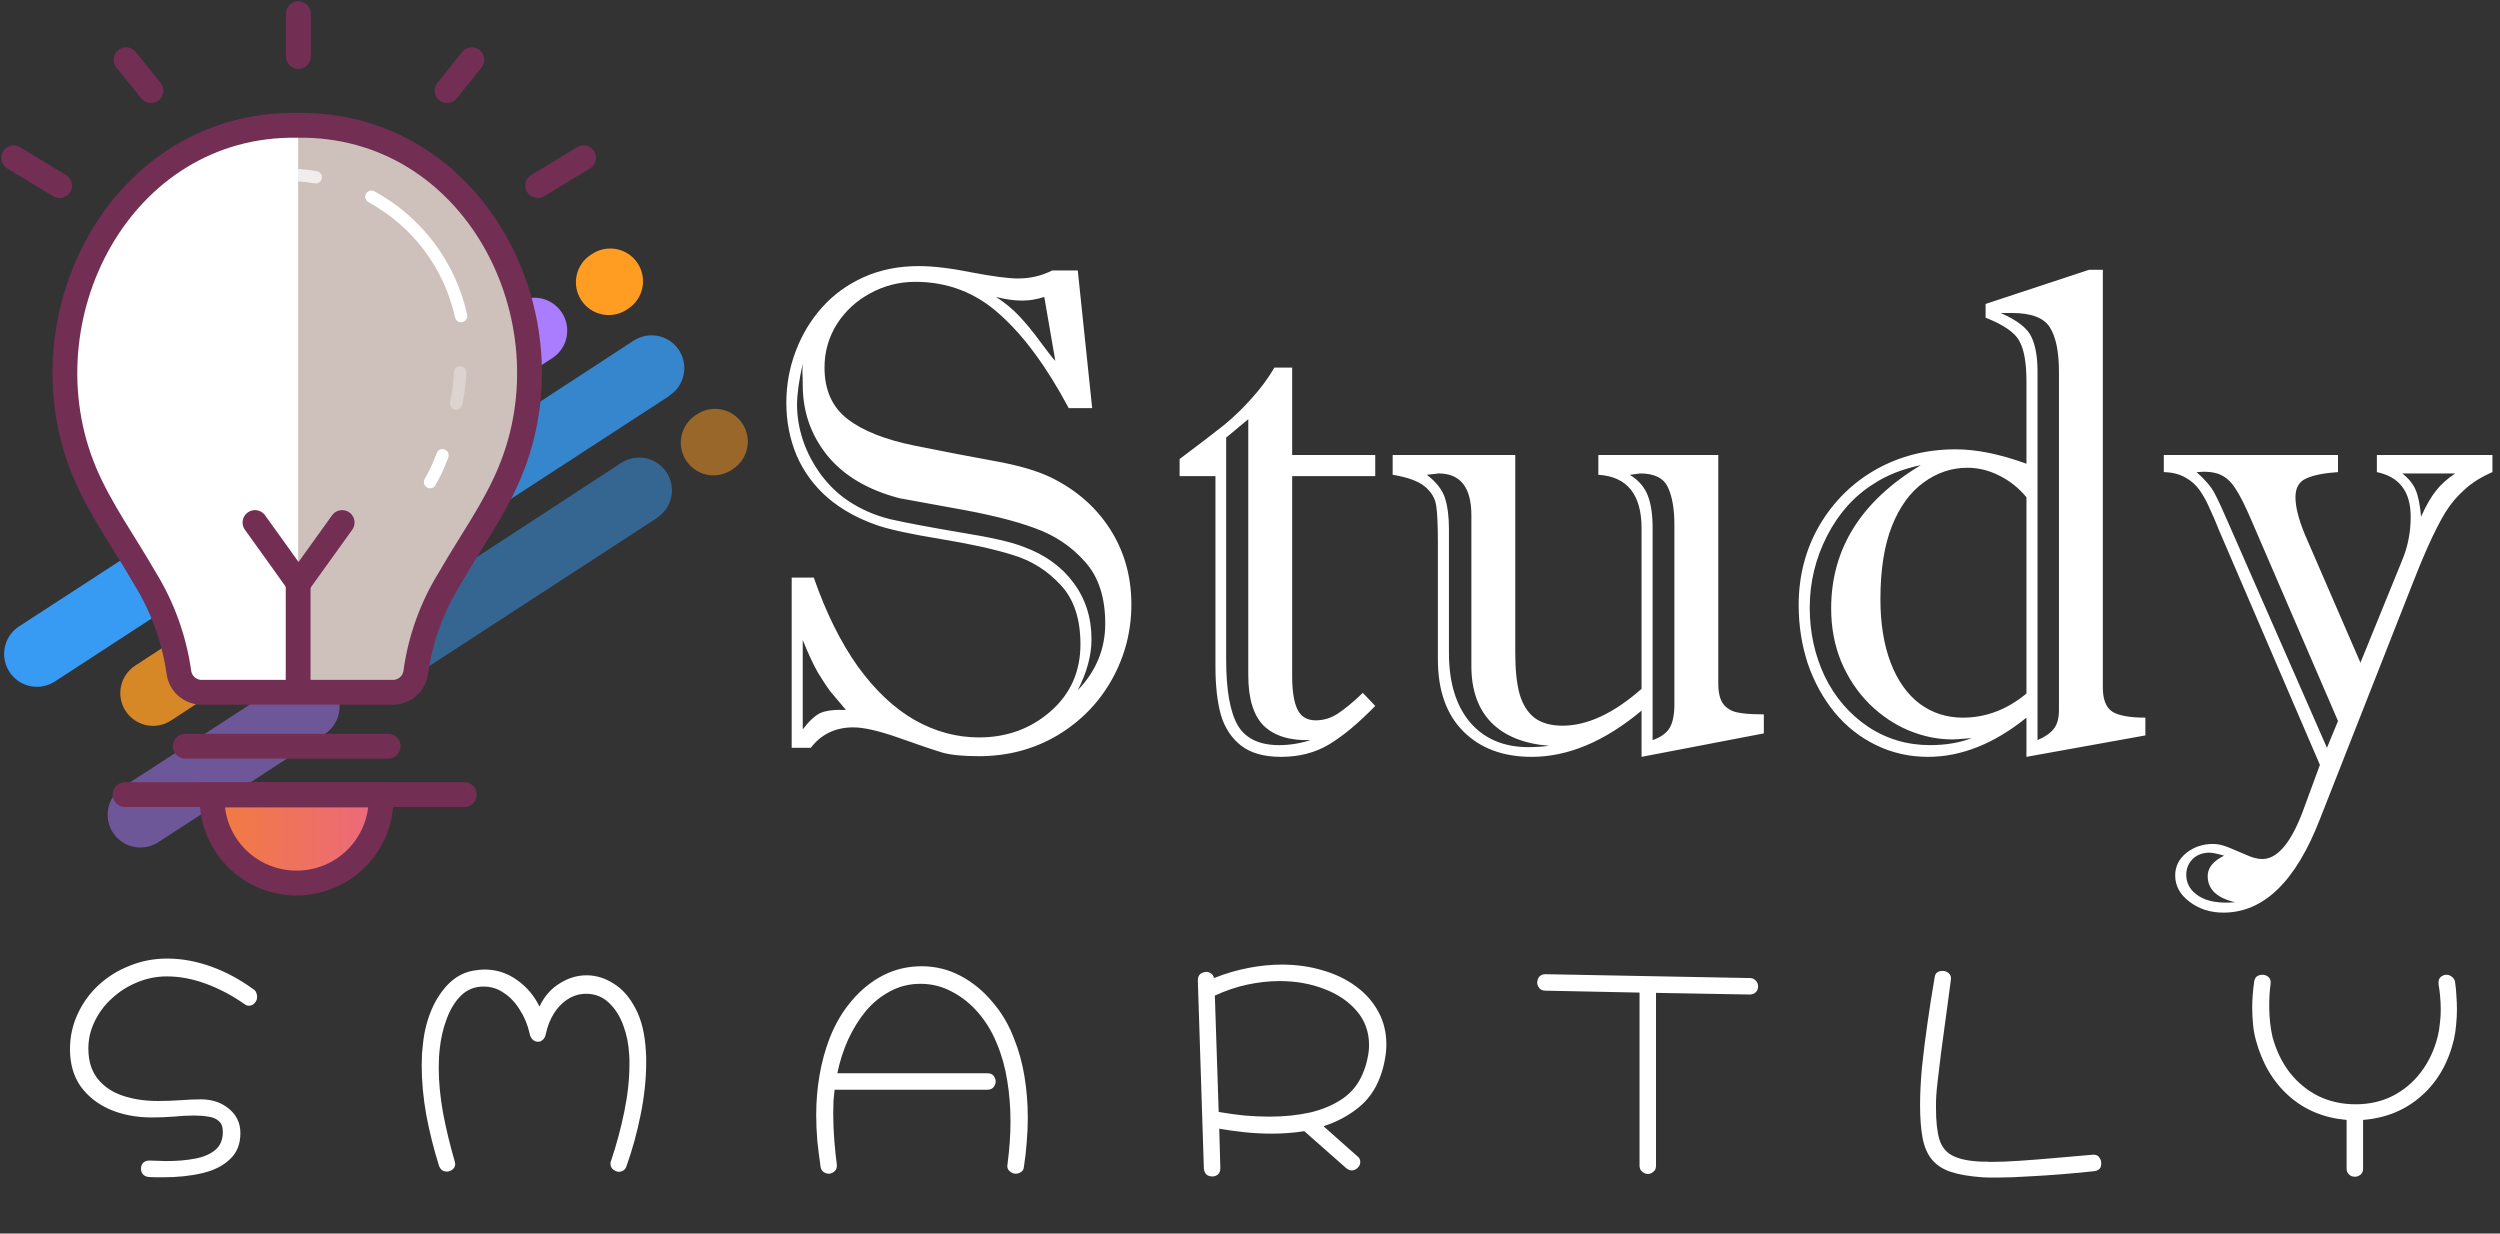 <svg width="1822" height="899" viewBox="0 0 1822 899" fill="none" xmlns="http://www.w3.org/2000/svg">
<rect x="0" y="0" width="1822" height="899" fill="#333333" stroke="none"/>
<path d="M217.459 41.18V10" stroke="#732E54" stroke-width="18.075" stroke-miterlimit="10" stroke-linecap="round"/>
<path d="M91.842 43.529L110.007 66.033" stroke="#732E54" stroke-width="18.075" stroke-miterlimit="10" stroke-linecap="round"/>
<path d="M343.898 43.529L325.822 66.033" stroke="#732E54" stroke-width="18.075" stroke-miterlimit="10" stroke-linecap="round"/>
<path opacity="0.8" d="M488.231 288.27L306.845 406.211C301.549 409.126 295.345 409.921 289.485 408.437C283.625 406.954 278.547 403.301 275.276 398.217C272.006 393.134 270.787 386.998 271.865 381.05C272.944 375.102 276.24 369.786 281.088 366.175L461.841 248.233C464.47 246.524 467.41 245.349 470.492 244.776C473.575 244.204 476.741 244.243 479.808 244.894C482.875 245.544 485.785 246.792 488.37 248.567C490.955 250.342 493.165 252.608 494.874 255.237C496.583 257.866 497.757 260.806 498.33 263.889C498.903 266.971 498.863 270.137 498.213 273.204C497.563 276.272 496.314 279.181 494.54 281.766C492.765 284.351 490.498 286.561 487.87 288.27H488.231Z" fill="#389BF3"/>
<path opacity="0.8" d="M245.843 445.887L124.557 525.147C121.928 526.856 118.989 528.031 115.906 528.604C112.823 529.176 109.658 529.137 106.59 528.486C100.396 527.173 94.976 523.452 91.525 518.143C88.073 512.834 86.872 506.371 88.185 500.176C89.499 493.981 93.22 488.562 98.529 485.11L219.814 405.85C225.123 402.398 231.586 401.197 237.781 402.511C243.976 403.824 249.395 407.545 252.847 412.854C256.299 418.163 257.5 424.626 256.186 430.821C254.873 437.016 251.152 442.435 245.843 445.887Z" fill="#FF9D23"/>
<path d="M403.097 260.615L221.711 378.105C219.083 379.814 216.143 380.988 213.06 381.561C209.977 382.134 206.812 382.094 203.745 381.444C200.677 380.794 197.768 379.545 195.183 377.771C192.598 375.996 190.388 373.729 188.679 371.101C186.97 368.472 185.795 365.532 185.222 362.449C184.649 359.366 184.689 356.201 185.34 353.134C185.99 350.066 187.238 347.157 189.013 344.572C190.788 341.987 193.054 339.777 195.683 338.068L376.979 220.488C382.298 217.244 388.671 216.201 394.747 217.579C400.822 218.958 406.121 222.649 409.52 227.871C412.918 233.092 414.149 239.432 412.95 245.545C411.751 251.659 408.217 257.064 403.097 260.615Z" fill="#AA7DFF"/>
<path d="M160.614 418.14L39.419 497.039C34.1 500.282 27.727 501.326 21.651 499.947C15.575 498.569 10.276 494.877 6.878 489.656C3.479 484.435 2.249 478.095 3.448 471.981C4.647 465.868 8.181 460.462 13.3 456.912L134.586 378.103C137.214 376.394 140.154 375.22 143.237 374.647C146.32 374.074 149.485 374.114 152.553 374.764C155.62 375.414 158.529 376.663 161.114 378.437C163.699 380.212 165.909 382.478 167.618 385.107C169.327 387.736 170.502 390.676 171.075 393.759C171.648 396.841 171.608 400.007 170.957 403.074C170.307 406.142 169.059 409.051 167.284 411.636C165.509 414.221 163.243 416.431 160.614 418.14Z" fill="#389BF3"/>
<path d="M457.776 225.007L456.692 225.73C454.063 227.445 451.122 228.625 448.037 229.204C444.952 229.782 441.783 229.747 438.711 229.101C435.64 228.455 432.726 227.21 430.135 225.437C427.545 223.665 425.329 221.4 423.614 218.771C421.899 216.142 420.718 213.201 420.14 210.116C419.561 207.031 419.596 203.862 420.242 200.791C420.889 197.719 422.134 194.805 423.906 192.214C425.678 189.624 427.944 187.408 430.573 185.693L431.748 184.97C437.057 181.518 443.52 180.317 449.715 181.631C455.909 182.944 461.329 186.665 464.78 191.974C468.232 197.283 469.433 203.746 468.119 209.941C466.806 216.136 463.085 221.555 457.776 225.007Z" fill="#FF9D23"/>
<path opacity="0.5" d="M479.01 377.38L297.624 495.322C292.34 498.037 286.232 498.683 280.497 497.134C274.762 495.585 269.81 491.952 266.612 486.945C263.414 481.938 262.198 475.919 263.203 470.063C264.209 464.208 267.362 458.938 272.047 455.285L452.801 337.343C458.11 333.892 464.573 332.691 470.767 334.004C476.962 335.318 482.382 339.038 485.833 344.348C489.285 349.657 490.486 356.12 489.172 362.315C487.859 368.509 484.138 373.929 478.829 377.38H479.01Z" fill="#389BF3"/>
<path opacity="0.5" d="M236.62 534.999L115.335 613.807C112.706 615.516 109.766 616.691 106.683 617.264C103.6 617.837 100.435 617.797 97.368 617.147C94.3 616.496 91.391 615.248 88.806 613.473C86.221 611.699 84.011 609.432 82.302 606.803C80.593 604.174 79.418 601.235 78.845 598.152C78.272 595.069 78.312 591.904 78.963 588.836C80.276 582.641 83.997 577.222 89.306 573.771L210.592 494.962C215.901 491.511 222.364 490.309 228.558 491.623C234.753 492.936 240.173 496.657 243.624 501.966C247.076 507.276 248.277 513.738 246.963 519.933C245.65 526.128 241.929 531.547 236.62 534.999Z" fill="#AA7DFF"/>
<path opacity="0.5" d="M534.138 341.863L533.053 342.586C530.424 344.295 527.485 345.47 524.402 346.043C521.319 346.616 518.154 346.576 515.086 345.925C512.019 345.275 509.11 344.027 506.525 342.252C503.94 340.477 501.73 338.211 500.021 335.582C498.312 332.953 497.137 330.013 496.564 326.931C495.991 323.848 496.031 320.682 496.681 317.615C497.332 314.548 498.58 311.638 500.355 309.053C502.129 306.468 504.396 304.258 507.025 302.549L508.109 301.826C510.738 300.117 513.678 298.943 516.761 298.37C519.843 297.797 523.009 297.837 526.076 298.487C529.144 299.137 532.053 300.386 534.638 302.16C537.223 303.935 539.433 306.202 541.142 308.83C542.851 311.459 544.026 314.399 544.599 317.482C545.171 320.565 545.132 323.73 544.481 326.797C543.831 329.865 542.583 332.774 540.808 335.359C539.033 337.944 536.767 340.154 534.138 341.863Z" fill="#FF9D23"/>
<path d="M60.477 341.773C71.864 368.886 89.397 392.926 104.038 418.503C118.679 444.079 131.151 472.729 129.434 501.92H301.15C299.794 472.458 311.814 444.079 326.455 418.503C341.096 392.926 358.629 368.796 370.107 341.773C417.555 229.344 344.35 86.73 215.382 88.718C86.234 86.73 13.21 229.344 60.477 341.773Z" fill="white"/>
<path d="M217.283 87.361V500.563H303.231C301.876 471.101 313.896 442.722 328.537 417.146C343.178 391.569 360.801 367.439 372.189 340.416C419.456 227.987 346.431 85.373 217.283 87.361Z" fill="#CEC1BC"/>
<path d="M61.74 344.394C73.218 371.507 90.751 395.547 105.392 421.124C118.352 442.022 126.845 465.378 130.336 489.72C130.826 493.841 132.824 497.635 135.944 500.371C139.064 503.107 143.086 504.593 147.236 504.542H286.145C290.295 504.593 294.317 503.107 297.437 500.371C300.557 497.635 302.555 493.841 303.045 489.72C306.453 465.357 314.952 441.985 327.989 421.124C342.63 395.547 360.164 371.507 371.461 344.394C418.728 231.966 345.703 89.351 216.555 91.339C87.588 89.351 14.473 231.966 61.74 344.394Z" stroke="#732E54" stroke-width="18.075" stroke-miterlimit="10"/>
<path d="M152.748 577.385H275.66V580.096C275.66 588.167 274.071 596.158 270.982 603.614C267.894 611.071 263.367 617.845 257.66 623.552C251.953 629.259 245.179 633.786 237.722 636.874C230.266 639.963 222.275 641.552 214.204 641.552C197.905 641.552 182.273 635.077 170.748 623.552C159.223 612.027 152.748 596.395 152.748 580.096V577.385Z" fill="url(#paint0_linear_187_300)"/>
<path d="M154.557 579.373H277.74V582.084C277.74 590.155 276.15 598.146 273.062 605.603C269.973 613.059 265.447 619.834 259.74 625.54C254.033 631.247 247.258 635.774 239.802 638.862C232.346 641.951 224.354 643.54 216.284 643.54C208.191 643.576 200.17 642.013 192.682 638.94C185.195 635.868 178.388 631.347 172.652 625.637C166.917 619.926 162.366 613.139 159.261 605.665C156.155 598.191 154.557 590.178 154.557 582.084V579.373Z" stroke="#732E54" stroke-width="18.075" stroke-miterlimit="10"/>
<path d="M91.117 579.102H338.388" stroke="#732E54" stroke-width="18.075" stroke-miterlimit="10" stroke-linecap="round"/>
<path d="M135.035 543.855H282.891" stroke="#732E54" stroke-width="18.075" stroke-miterlimit="10" stroke-linecap="round"/>
<path d="M391.885 135.263L425.324 115.019" stroke="#732E54" stroke-width="18.075" stroke-miterlimit="10" stroke-linecap="round"/>
<path d="M43.394 135.263L9.955 115.019" stroke="#732E54" stroke-width="18.075" stroke-miterlimit="10" stroke-linecap="round"/>
<path d="M217.283 500.564V426.997" stroke="#732E54" stroke-width="18.075" stroke-miterlimit="10" stroke-linecap="round"/>
<path d="M249.361 380.815L233.455 402.958L217.548 425.1L201.732 402.958L185.826 380.815" stroke="#732E54" stroke-width="18.075" stroke-miterlimit="10" stroke-linecap="round"/>
<path d="M322.477 331.833C320.027 338.586 317.004 345.117 313.439 351.354" stroke="white" stroke-width="9.038" stroke-miterlimit="10" stroke-linecap="round"/>
<path opacity="0.3" d="M335.308 271.459C335.031 279.092 334.063 286.685 332.416 294.144" stroke="white" stroke-width="9.038" stroke-miterlimit="10" stroke-linecap="round"/>
<path d="M270.697 143.396C287.178 152.365 301.541 164.769 312.814 179.768C324.087 194.768 332.007 212.013 336.04 230.338" stroke="white" stroke-width="9.038" stroke-miterlimit="10" stroke-linecap="round"/>
<path opacity="0.7" d="M128.354 154.061C143.427 142.53 160.864 134.475 179.416 130.473C196.075 126.77 213.295 126.34 230.118 129.208" stroke="white" stroke-width="9.038" stroke-miterlimit="10" stroke-linecap="round"/>
<path d="M101.143 195.271C110.772 177.803 124.246 162.753 140.547 151.258" stroke="white" stroke-width="18.075" stroke-miterlimit="10" stroke-linecap="round"/>
<path d="M132.059 359.486C111.759 342.574 97.017 319.947 89.748 294.545C82.479 269.143 83.019 242.143 91.299 217.052" stroke="white" stroke-width="18.075" stroke-miterlimit="10" stroke-linecap="round"/>
<path d="M576.982 420.977H593.096C602.048 446.693 612.79 468.34 625.322 485.918C638.018 503.333 651.771 516.273 666.582 524.736C681.556 533.2 697.181 537.432 713.457 537.432C733.802 537.432 751.217 531.084 765.703 518.389C780.189 505.693 787.432 489.417 787.432 469.561C787.432 451.006 782.63 436.602 773.027 426.348C763.424 415.931 751.95 408.688 738.604 404.619C725.257 400.387 707.679 396.481 685.869 392.9C664.059 389.32 648.597 385.983 639.482 382.891C625.322 378.008 613.278 371.335 603.35 362.871C593.421 354.245 585.853 343.991 580.645 332.109C575.599 320.065 573.076 307.207 573.076 293.535C573.076 280.514 575.355 267.982 579.912 255.938C584.469 243.893 590.898 233.232 599.199 223.955C607.5 214.678 617.591 207.354 629.473 201.982C641.517 196.611 654.863 193.926 669.512 193.926C680.091 193.926 693.031 195.472 708.33 198.564C723.792 201.494 735.023 202.959 742.021 202.959C750.811 202.959 759.111 201.006 766.924 197.1H785.479L795.977 297.441H778.887C762.936 267.493 746.172 244.707 728.594 229.082C711.178 213.294 690.671 205.4 667.07 205.4C655.352 205.4 644.447 208.167 634.355 213.701C624.264 219.072 616.126 226.559 609.941 236.162C603.919 245.765 600.908 256.344 600.908 267.9C600.908 284.176 606.442 296.628 617.51 305.254C628.577 313.88 644.935 320.391 666.582 324.785C688.392 329.18 707.842 332.923 724.932 336.016C742.184 339.108 755.856 343.096 765.947 347.979C784.502 357.093 798.906 369.707 809.16 385.82C819.414 401.934 824.541 420.163 824.541 440.508C824.541 460.039 819.821 478.268 810.381 495.195C800.941 512.122 787.676 525.713 770.586 535.967C753.496 546.058 734.453 551.104 713.457 551.104C701.576 551.104 692.624 550.208 686.602 548.418C680.579 546.628 670.244 543.128 655.596 537.92C640.947 532.712 629.717 530.107 621.904 530.107C608.883 530.107 598.548 535.072 590.898 545H576.982V420.977ZM769.121 263.018L761.064 216.387C755.693 218.177 750.322 219.072 744.951 219.072C739.092 219.072 732.744 218.177 725.908 216.387C732.419 220.618 738.115 225.339 742.998 230.547C747.881 235.755 753.008 242.021 758.379 249.346C763.75 256.67 767.331 261.227 769.121 263.018ZM585.039 466.387V531.572C589.759 525.387 594.072 521.4 597.979 519.609C602.048 517.819 608.232 517.087 616.533 517.412C611.162 511.064 607.256 506.426 604.814 503.496C602.536 500.404 599.606 495.928 596.025 490.068C592.607 484.046 588.945 476.152 585.039 466.387ZM585.039 264.971C582.272 277.34 580.889 287.35 580.889 295C580.889 303.626 582.354 312.334 585.283 321.123C588.213 329.749 592.526 337.969 598.223 345.781C603.919 353.431 610.348 359.697 617.51 364.58C627.113 371.09 637.692 375.729 649.248 378.496C660.804 381.1 677.65 384.274 699.785 388.018C722.083 391.598 737.464 395.098 745.928 398.516C761.553 404.212 773.678 412.92 782.305 424.639C791.094 436.357 795.488 450.111 795.488 465.898C795.488 477.617 792.152 489.987 785.479 503.008C798.825 489.173 805.498 472.979 805.498 454.424C805.498 435.218 800.534 420.163 790.605 409.258C780.84 398.19 768.633 390.052 753.984 384.844C739.499 379.473 719.642 374.59 694.414 370.195C669.186 365.638 656.247 363.278 655.596 363.115C632.484 357.093 614.906 346.676 602.861 331.865C590.98 317.054 585.039 299.964 585.039 280.596C585.039 277.015 584.958 274.004 584.795 271.562C584.795 269.121 584.876 266.924 585.039 264.971ZM885.82 485.918V347.002H859.697V334.551C874.02 323.809 884.762 315.589 891.924 309.893C899.085 304.033 905.84 297.523 912.188 290.361C918.698 283.2 924.232 275.713 928.789 267.9H941.729V331.621H1002.28V347.002H941.729V492.998C941.729 503.74 943.031 511.797 945.635 517.168C948.239 522.376 952.633 524.98 958.818 524.98C964.678 524.98 970.049 523.353 974.932 520.098C979.977 516.842 986.081 511.797 993.242 504.961L1002.28 514.482C990.068 527.015 978.838 536.374 968.584 542.559C958.493 548.581 946.855 551.592 933.672 551.592C921.139 551.592 911.374 548.825 904.375 543.291C897.376 537.757 892.493 530.27 889.727 520.83C887.122 511.227 885.82 499.59 885.82 485.918ZM909.746 305.498L893.633 318.926V481.035C893.633 502.682 896.4 518.47 901.934 528.398C907.63 538.164 917.721 543.047 932.207 543.047C939.857 543.047 947.507 541.826 955.156 539.385C940.345 539.873 929.033 536.455 921.221 529.131C913.571 521.644 909.746 509.274 909.746 492.021V305.498ZM1164.87 346.025V331.621H1252.28V497.881C1252.28 504.554 1253.41 509.518 1255.69 512.773C1258.13 516.029 1261.47 518.145 1265.7 519.121C1270.1 520.098 1275.96 520.586 1283.28 520.586H1285.48V534.502L1196.37 551.592V517.9C1169.51 540.361 1142.82 551.592 1116.29 551.592C1095.46 551.592 1078.85 545.407 1066.48 533.037C1054.11 520.667 1047.93 503.171 1047.93 480.547V395.586C1047.93 382.891 1047.52 373.857 1046.71 368.486C1045.9 363.115 1043.13 358.477 1038.41 354.57C1033.69 350.664 1025.88 347.816 1014.97 346.025V331.621H1104.33V475.908C1104.33 488.278 1105.38 498.288 1107.5 505.938C1109.78 513.587 1113.44 519.365 1118.49 523.271C1123.69 527.015 1130.45 528.887 1138.75 528.887C1156.82 528.887 1176.02 519.935 1196.37 502.031V385.088C1196.37 360.348 1185.87 347.327 1164.87 346.025ZM1220.29 513.506V382.402C1220.29 371.009 1218.75 361.976 1215.65 355.303C1212.56 348.467 1205.81 345.049 1195.39 345.049C1195.07 345.049 1193.84 345.212 1191.73 345.537C1189.61 345.863 1188.31 346.025 1187.82 346.025C1194.33 350.094 1198.73 355.221 1201.01 361.406C1203.28 367.428 1204.42 375.16 1204.42 384.6V539.385C1210.12 537.432 1214.19 534.583 1216.63 530.84C1219.07 526.934 1220.29 521.156 1220.29 513.506ZM1072.34 485.43V375.566C1072.34 355.221 1064.37 345.049 1048.42 345.049C1048.09 345.049 1046.71 345.212 1044.27 345.537C1041.83 345.863 1040.36 346.025 1039.87 346.025C1046.71 351.234 1051.1 356.849 1053.06 362.871C1055.01 368.893 1055.99 376.462 1055.99 385.576V475.908C1055.99 497.393 1061.11 514.238 1071.37 526.445C1081.78 538.49 1095.94 544.512 1113.85 544.512C1119.06 544.512 1124.1 544.186 1128.98 543.535C1110.59 542.07 1096.51 536.374 1086.75 526.445C1077.15 516.517 1072.34 502.845 1072.34 485.43ZM1447.1 221.514L1522.54 196.611H1532.55V501.055C1532.55 509.681 1534.83 515.54 1539.38 518.633C1544.1 521.562 1552.16 523.027 1563.55 523.027V535.967L1476.88 551.592V523.027C1453.28 542.07 1429.36 551.592 1405.11 551.592C1391.6 551.592 1378.98 548.743 1367.27 543.047C1355.55 537.35 1345.46 529.375 1336.99 519.121C1328.53 508.704 1322.02 496.823 1317.46 483.477C1313.07 469.967 1310.87 455.807 1310.87 440.996C1310.87 419.674 1315.91 400.306 1326.01 382.891C1336.26 365.475 1350.01 351.885 1367.27 342.119C1384.68 332.354 1404.05 327.471 1425.37 327.471C1440.51 327.471 1457.68 330.97 1476.88 337.969V277.91C1476.88 264.564 1475.18 254.798 1471.76 248.613C1468.5 242.428 1460.28 236.732 1447.1 231.523V221.514ZM1466.39 228.105H1458.09C1470.29 233.477 1477.78 239.336 1480.55 245.684C1483.48 251.868 1484.94 260.169 1484.94 270.586V539.385C1490.31 537.106 1494.22 534.421 1496.66 531.328C1499.26 528.236 1500.57 523.597 1500.57 517.412V271.074C1500.57 256.426 1498.37 245.602 1493.97 238.604C1489.58 231.605 1480.38 228.105 1466.39 228.105ZM1476.88 505.449V362.383C1471.19 355.547 1464.51 350.257 1456.87 346.514C1449.38 342.77 1441.73 340.898 1433.92 340.898C1422.36 340.898 1411.7 344.479 1401.93 351.641C1392.17 358.639 1384.44 369.3 1378.74 383.623C1373.21 397.783 1370.44 415.443 1370.44 436.602C1370.44 454.505 1372.96 470.049 1378.01 483.232C1383.05 496.253 1390.13 506.182 1399.25 513.018C1408.36 519.691 1418.78 523.027 1430.5 523.027C1447.26 523.027 1462.72 517.168 1476.88 505.449ZM1399.98 338.945C1386.31 341.875 1374.83 346.432 1365.56 352.617C1351.4 361.406 1340.08 374.02 1331.62 390.459C1323.16 406.898 1318.93 424.395 1318.93 442.949C1318.93 460.853 1322.59 477.536 1329.91 492.998C1337.4 508.298 1347.9 520.505 1361.41 529.619C1374.92 538.571 1389.97 543.047 1406.57 543.047C1417.97 543.047 1428.14 541.338 1437.09 537.92C1429.6 538.571 1424.88 538.896 1422.93 538.896C1412.19 538.896 1401.53 536.699 1390.95 532.305C1380.53 527.91 1371.01 521.481 1362.38 513.018C1353.76 504.391 1346.92 494.137 1341.88 482.256C1336.99 470.374 1334.55 457.435 1334.55 443.438C1334.55 399.98 1356.36 365.15 1399.98 338.945ZM1732.26 331.621H1816.48V344.072C1808.51 347.49 1801.75 351.722 1796.22 356.768C1790.69 361.65 1785.97 367.266 1782.06 373.613C1778.32 379.798 1774.17 387.936 1769.61 398.027C1765.21 407.956 1760.82 418.617 1756.43 430.01L1690.75 597.002C1673.17 642.412 1649.74 665.117 1620.44 665.117C1610.84 665.117 1602.54 662.432 1595.54 657.061C1588.7 651.852 1585.28 645.505 1585.28 638.018C1585.28 631.507 1587.97 626.055 1593.34 621.66C1598.87 617.266 1605.38 615.068 1612.87 615.068C1616.45 615.068 1620.36 615.964 1624.59 617.754C1628.98 619.544 1633.22 621.335 1637.29 623.125C1641.52 625.078 1645.34 626.055 1648.76 626.055C1659.5 626.055 1669.19 614.906 1677.81 592.607L1690.75 557.451L1617.27 386.553C1615.31 381.507 1613.12 376.38 1610.67 371.172C1608.4 365.801 1605.87 361.162 1603.11 357.256C1600.34 353.35 1596.84 350.257 1592.61 347.979C1588.38 345.537 1583.17 344.235 1576.98 344.072V331.621H1703.94V344.072C1693.84 344.723 1686.11 346.27 1680.74 348.711C1675.53 350.99 1672.93 355.547 1672.93 362.383C1672.93 369.382 1675.21 378.415 1679.77 389.482L1720.29 482.988L1750.81 408.037C1754.88 398.271 1756.91 387.773 1756.91 376.543C1756.91 358.314 1748.69 347.49 1732.26 344.072V331.621ZM1789.38 345.049H1750.81C1755.69 348.955 1758.95 353.024 1760.58 357.256C1762.37 361.325 1763.67 367.754 1764.48 376.543C1768.23 368.242 1771.89 361.895 1775.47 357.5C1779.05 352.943 1783.69 348.792 1789.38 345.049ZM1695.88 545L1703.94 525.469L1640.95 379.473C1636.23 368.405 1632.24 360.511 1628.98 355.791C1625.89 350.908 1622.15 347.572 1617.75 345.781C1613.52 343.991 1607.91 343.421 1600.91 344.072C1607.42 349.932 1611.81 355.14 1614.09 359.697C1616.53 364.255 1620.28 372.393 1625.32 384.111L1695.88 545ZM1628.98 657.549C1615.64 654.456 1608.96 648.109 1608.96 638.506C1608.96 632.484 1612.95 627.52 1620.93 623.613C1615.88 622.148 1612.38 621.416 1610.43 621.416C1605.38 621.416 1601.23 622.962 1597.98 626.055C1594.89 629.31 1593.34 633.135 1593.34 637.529C1593.34 644.04 1596.43 649.248 1602.62 653.154C1608.8 657.061 1617.59 658.525 1628.98 657.549Z" fill="white"/>
<path d="M108.4 857.8C106.267 857.533 104.733 856.733 103.8 855.4C103 854.067 102.667 852.733 102.8 851.4C102.8 849.8 103.333 848.467 104.4 847.4C105.467 846.333 107 845.8 109 845.8C111 845.933 113 846 115 846C117 846.133 119 846.2 121 846.2C129 846.2 136.067 845.6 142.2 844.4C148.467 843.2 153.4 841.067 157 838C160.6 834.933 162.4 830.6 162.4 825C162.4 821.267 161.4 818.6 159.4 817C157.533 815.267 155 814.2 151.8 813.8C148.733 813.267 145.333 813 141.6 813C136.667 813 131.6 813.267 126.4 813.8C121.333 814.2 116.067 814.4 110.6 814.4C99.4 814.4 89.267 812.467 80.2 808.6C71.267 804.733 64.133 799.133 58.8 791.8C53.6 784.333 51 775.333 51 764.8C51 755.6 52.867 747 56.6 739C60.333 730.867 65.467 723.8 72 717.8C78.533 711.8 86.067 707.133 94.6 703.8C103.133 700.333 112.2 698.6 121.8 698.6C132.333 698.6 143 700.533 153.8 704.4C164.6 708.267 175 713.867 185 721.2C185.933 721.867 186.533 722.667 186.8 723.6C187.2 724.533 187.4 725.467 187.4 726.4C187.4 727.733 187.067 728.933 186.4 730C185.067 732 183.4 733 181.4 733C180.333 733 179.267 732.6 178.2 731.8C169.267 725.533 159.933 720.6 150.2 717C140.467 713.4 130.933 711.6 121.6 711.6C114 711.6 106.733 713.067 99.8 716C93 718.8 86.933 722.667 81.6 727.6C76.267 732.4 72.067 738 69 744.4C65.933 750.667 64.4 757.267 64.4 764.2C64.4 773 66.6 780.267 71 786C75.4 791.6 81.4 795.733 89 798.4C96.733 801.067 105.4 802.4 115 802.4C120.867 802.4 126.533 802.2 132 801.8C137.6 801.4 142.4 801.2 146.4 801.2C154.667 801.2 161.533 803.533 167 808.2C172.467 812.733 175.2 818.6 175.2 825.8C175.2 833.8 172.667 840.133 167.6 844.8C162.667 849.6 155.933 853 147.4 855C139 857 129.467 858 118.8 858C117.067 858 115.333 858 113.6 858C112 858 110.267 857.933 108.4 857.8ZM451.144 854C450.21 854 449.544 853.867 449.144 853.6C446.344 852.533 444.944 850.733 444.944 848.2C444.944 847.933 444.944 847.6 444.944 847.2C445.077 846.8 445.21 846.4 445.344 846C449.21 834.533 452.41 822.667 454.944 810.4C457.477 798.133 458.744 786.533 458.744 775.6C458.744 774.4 458.744 773.2 458.744 772C458.744 770.8 458.677 769.667 458.544 768.6C458.144 761 456.744 754 454.344 747.6C452.077 741.2 448.877 735.933 444.744 731.8C440.744 727.533 435.81 725.067 429.944 724.4C424.61 723.867 419.677 724.867 415.144 727.4C410.744 729.933 407.01 733.533 403.944 738.2C401.01 742.733 398.944 747.933 397.744 753.8C397.344 755.667 396.544 757.067 395.344 758C394.277 758.933 393.144 759.333 391.944 759.2C390.477 759.2 389.144 758.6 387.944 757.4C386.877 756.2 386.21 754.733 385.944 753C384.477 746.6 382.077 740.867 378.744 735.8C375.544 730.6 371.677 726.533 367.144 723.6C362.744 720.533 357.81 719 352.344 719C345.944 719 340.477 721.2 335.944 725.6C331.544 730 328.077 735.667 325.544 742.6C323.01 749.4 321.344 756.467 320.544 763.8C320.277 766.067 320.077 768.4 319.944 770.8C319.81 773.067 319.744 775.467 319.744 778C319.744 788.533 320.81 799.667 322.944 811.4C325.21 823.133 328.01 834.733 331.344 846.2C331.477 846.6 331.544 846.933 331.544 847.2C331.677 847.6 331.744 847.933 331.744 848.2C331.744 849.667 331.277 850.867 330.344 851.8C329.41 852.733 328.41 853.333 327.344 853.6C327.077 853.733 326.744 853.8 326.344 853.8C325.944 853.8 325.61 853.8 325.344 853.8C322.81 853.8 321.01 852.4 319.944 849.6C316.21 837.733 313.144 825.533 310.744 813C308.477 800.333 307.344 788.2 307.344 776.6C307.344 773.667 307.41 770.8 307.544 768C307.81 765.2 308.077 762.533 308.344 760C309.277 751.467 311.344 743.4 314.544 735.8C317.877 728.067 322.21 721.6 327.544 716.4C333.01 711.2 339.277 708.133 346.344 707.2C348.61 706.8 350.877 706.6 353.144 706.6C361.81 706.6 369.677 709.133 376.744 714.2C383.944 719.267 389.41 725.733 393.144 733.6C396.61 726.267 401.477 720.667 407.744 716.8C414.01 712.8 420.61 710.8 427.544 710.8C434.344 710.8 440.877 712.8 447.144 716.8C453.544 720.667 458.877 726.733 463.144 735C467.544 743.133 470.077 753.733 470.744 766.8C470.877 768 470.944 769.267 470.944 770.6C470.944 771.8 470.944 773.067 470.944 774.4C470.944 786.267 469.61 798.867 466.944 812.2C464.277 825.533 460.81 838.133 456.544 850C456.144 851.333 455.41 852.333 454.344 853C453.277 853.667 452.21 854 451.144 854ZM604.052 855.4C602.585 855.4 601.252 854.933 600.052 854C598.985 853.2 598.318 852 598.052 850.4C597.118 844 596.318 837.667 595.652 831.4C595.118 825 594.852 818.733 594.852 812.6C594.852 802.733 595.652 793.133 597.252 783.8C598.852 774.333 601.318 765.267 604.652 756.6C608.785 746.067 614.185 736.933 620.852 729.2C627.518 721.333 635.118 715.2 643.652 710.8C652.318 706.4 661.652 704.2 671.652 704.2C681.785 704.2 691.252 706.533 700.052 711.2C708.852 715.867 716.585 722.2 723.252 730.2C730.052 738.067 735.318 747 739.052 757C742.518 765.533 745.052 774.733 746.652 784.6C748.252 794.333 749.052 804.333 749.052 814.6C749.052 820.6 748.785 826.6 748.252 832.6C747.852 838.467 747.185 844.333 746.252 850.2C746.118 852.067 745.385 853.4 744.052 854.2C742.852 855 741.585 855.4 740.252 855.4C738.652 855.4 737.118 854.733 735.652 853.4C734.318 852.2 733.852 850.6 734.252 848.6C734.918 843.533 735.452 838.4 735.852 833.2C736.252 827.867 736.452 822.6 736.452 817.4C736.452 807.133 735.652 797.133 734.052 787.4C732.452 777.533 729.918 768.533 726.452 760.4C723.118 752.133 718.652 744.733 713.052 738.2C707.452 731.667 701.052 726.533 693.852 722.8C686.785 718.933 679.118 717 670.852 717C662.852 717 655.518 718.8 648.852 722.4C642.185 725.867 636.252 730.667 631.052 736.8C625.985 742.933 621.652 749.933 618.052 757.8C614.585 765.533 611.985 773.667 610.252 782.2H719.652C721.785 782.2 723.318 782.867 724.252 784.2C725.185 785.4 725.652 786.733 725.652 788.2C725.652 789.667 725.118 791.067 724.052 792.4C722.985 793.6 721.518 794.2 719.652 794.2H608.252C607.985 796.6 607.718 799.267 607.452 802.2C607.318 805.133 607.252 808.267 607.252 811.6C607.252 818 607.518 824.533 608.052 831.2C608.585 837.867 609.185 843.6 609.852 848.4C610.118 850.667 609.585 852.4 608.252 853.6C606.918 854.8 605.518 855.4 604.052 855.4ZM883.577 857.4C879.843 857.4 877.777 855.467 877.377 851.6L872.977 714.4C872.977 710.933 874.777 708.933 878.377 708.4C879.71 708.133 880.977 708.4 882.177 709.2C883.51 709.867 884.377 711.067 884.777 712.8C893.177 709.467 901.577 707 909.977 705.4C918.377 703.8 926.443 703 934.177 703C944.843 703 954.777 704.4 963.977 707.2C973.31 709.867 981.443 713.8 988.377 719C995.31 724.067 1000.71 730.2 1004.58 737.4C1008.44 744.467 1010.38 752.4 1010.38 761.2C1010.38 764.933 1009.98 768.8 1009.18 772.8C1008.51 776.667 1007.38 780.733 1005.78 785C1002.31 794.333 996.91 801.867 989.577 807.6C982.377 813.333 974.043 817.733 964.577 820.8L989.177 842.6C990.643 843.667 991.377 845.067 991.377 846.8C991.377 848.4 990.777 849.8 989.577 851C988.243 852.333 986.777 853 985.177 853C983.843 853 982.51 852.467 981.177 851.4L950.577 824.4C942.977 825.6 935.043 826.2 926.777 826.2C920.243 826.2 913.777 825.867 907.377 825.2C900.977 824.533 894.71 823.667 888.577 822.6L889.377 851.2C889.377 853.467 888.777 855.067 887.577 856C886.377 856.933 885.043 857.4 883.577 857.4ZM888.177 810.4C894.443 811.467 900.71 812.333 906.977 813C913.243 813.533 919.377 813.8 925.377 813.8C935.91 813.8 945.71 812.8 954.777 810.8C963.843 808.667 971.71 805.333 978.377 800.8C985.177 796.133 990.11 790 993.177 782.4C994.777 778.667 995.91 775.067 996.577 771.6C997.377 768.133 997.777 764.867 997.777 761.8C997.777 752.067 994.777 743.733 988.777 736.8C982.91 729.867 975.043 724.533 965.177 720.8C955.31 716.933 944.443 715 932.577 715C924.977 715 917.11 715.867 908.977 717.6C900.977 719.333 893.11 722 885.377 725.6L888.177 810.4ZM1200.9 855.6C1199.44 855.6 1198.04 855 1196.7 853.8C1195.5 852.733 1194.9 851.333 1194.9 849.6V723.4L1126.3 722C1124.3 722 1122.77 721.333 1121.7 720C1120.77 718.667 1120.3 717.333 1120.3 716C1120.7 712 1122.77 710 1126.5 710L1275.3 712.8C1277.04 712.8 1278.44 713.4 1279.5 714.6C1280.7 715.667 1281.3 717.133 1281.3 719C1281.3 720.733 1280.7 722.133 1279.5 723.2C1278.44 724.267 1276.97 724.8 1275.1 724.8L1206.9 723.6V849.6C1206.9 851.6 1206.24 853.067 1204.9 854C1203.7 855.067 1202.37 855.6 1200.9 855.6ZM1455.75 858.2C1453.75 858.2 1451.82 858.2 1449.95 858.2C1448.08 858.2 1446.35 858.133 1444.75 858C1435.28 857.333 1427.55 856 1421.55 854C1415.68 852 1411.08 848.933 1407.75 844.8C1404.55 840.8 1402.35 835.6 1401.15 829.2C1399.95 822.667 1399.35 814.733 1399.35 805.4C1399.35 797 1399.82 787.733 1400.75 777.6C1401.82 767.333 1403.15 756.667 1404.75 745.6C1406.35 734.4 1408.08 723.333 1409.95 712.4C1410.22 710.533 1410.88 709.267 1411.95 708.6C1413.15 707.933 1414.35 707.6 1415.55 707.6C1417.68 707.6 1419.35 708.267 1420.55 709.6C1421.75 710.8 1422.15 712.4 1421.75 714.4C1421.35 717.6 1420.75 722.133 1419.95 728C1419.15 733.733 1418.28 740.133 1417.35 747.2C1416.42 754.133 1415.48 761.067 1414.55 768C1413.75 774.8 1413.02 780.933 1412.35 786.4C1411.68 791.867 1411.28 795.933 1411.15 798.6C1411.15 800.2 1411.08 801.733 1410.95 803.2C1410.95 804.667 1410.95 806.133 1410.95 807.6C1410.95 817.067 1411.75 824.6 1413.35 830.2C1415.08 835.8 1418.28 839.8 1422.95 842.2C1427.75 844.733 1434.75 846.2 1443.95 846.6C1445.02 846.6 1446.08 846.6 1447.15 846.6C1448.22 846.733 1449.35 846.8 1450.55 846.8C1456.55 846.8 1463.55 846.533 1471.55 846C1479.55 845.467 1488.08 844.8 1497.15 844C1506.35 843.2 1515.55 842.4 1524.75 841.6C1526.88 841.333 1528.48 841.8 1529.55 843C1530.62 844.333 1531.22 845.667 1531.35 847C1531.75 851 1529.95 853.2 1525.95 853.6C1518.62 854.4 1510.75 855.133 1502.35 855.8C1494.08 856.467 1485.88 857 1477.75 857.4C1469.75 857.933 1462.42 858.2 1455.75 858.2ZM1716.21 857.6C1714.47 857.6 1713.01 857 1711.81 855.8C1710.74 854.733 1710.21 853.333 1710.21 851.6V816.2C1693.54 814.733 1679.47 808.867 1668.01 798.6C1656.54 788.333 1648.54 774.733 1644.01 757.8C1643.07 754.333 1642.41 750.6 1642.01 746.6C1641.61 742.467 1641.41 738.333 1641.41 734.2C1641.41 731 1641.54 727.867 1641.81 724.8C1642.07 721.6 1642.41 718.533 1642.81 715.6C1643.07 713.733 1643.74 712.4 1644.81 711.6C1646.01 710.8 1647.27 710.4 1648.61 710.4C1650.61 710.4 1652.21 711 1653.41 712.2C1654.61 713.267 1655.07 714.933 1654.81 717.2C1654.41 719.867 1654.14 722.6 1654.01 725.4C1653.87 728.067 1653.81 730.733 1653.81 733.4C1653.81 741.267 1654.61 748.733 1656.21 755.8C1659.01 765.933 1663.27 774.667 1669.01 782C1674.87 789.333 1681.87 795 1690.01 799C1698.14 802.867 1707.07 804.8 1716.81 804.8C1726.67 804.8 1735.61 802.8 1743.61 798.8C1751.74 794.667 1758.61 788.933 1764.21 781.6C1769.94 774.133 1774.07 765.4 1776.61 755.4C1777.41 752.067 1777.94 748.8 1778.21 745.6C1778.61 742.4 1778.81 739.2 1778.81 736C1778.81 732.8 1778.67 729.667 1778.41 726.6C1778.14 723.4 1777.74 720.267 1777.21 717.2C1777.07 714.667 1777.61 712.933 1778.81 712C1780.14 710.933 1781.54 710.4 1783.01 710.4C1784.34 710.4 1785.61 710.867 1786.81 711.8C1788.01 712.6 1788.81 713.8 1789.21 715.4C1789.74 718.733 1790.07 722.133 1790.21 725.6C1790.47 728.933 1790.61 732.333 1790.61 735.8C1790.61 739.533 1790.41 743.267 1790.01 747C1789.74 750.6 1789.21 754.133 1788.41 757.6C1784.27 774.8 1776.34 788.533 1764.61 798.8C1753.01 809.067 1738.87 814.867 1722.21 816.2V851.6C1722.21 853.733 1721.54 855.267 1720.21 856.2C1719.01 857.133 1717.67 857.6 1716.21 857.6Z" fill="white"/>
<defs>
<linearGradient id="paint0_linear_187_300" x1="152.748" y1="609.468" x2="275.66" y2="609.468" gradientUnits="userSpaceOnUse">
<stop offset="0.04" stop-color="#F27B40"/>
<stop offset="1" stop-color="#EC697D"/>
</linearGradient>
</defs>
</svg>
